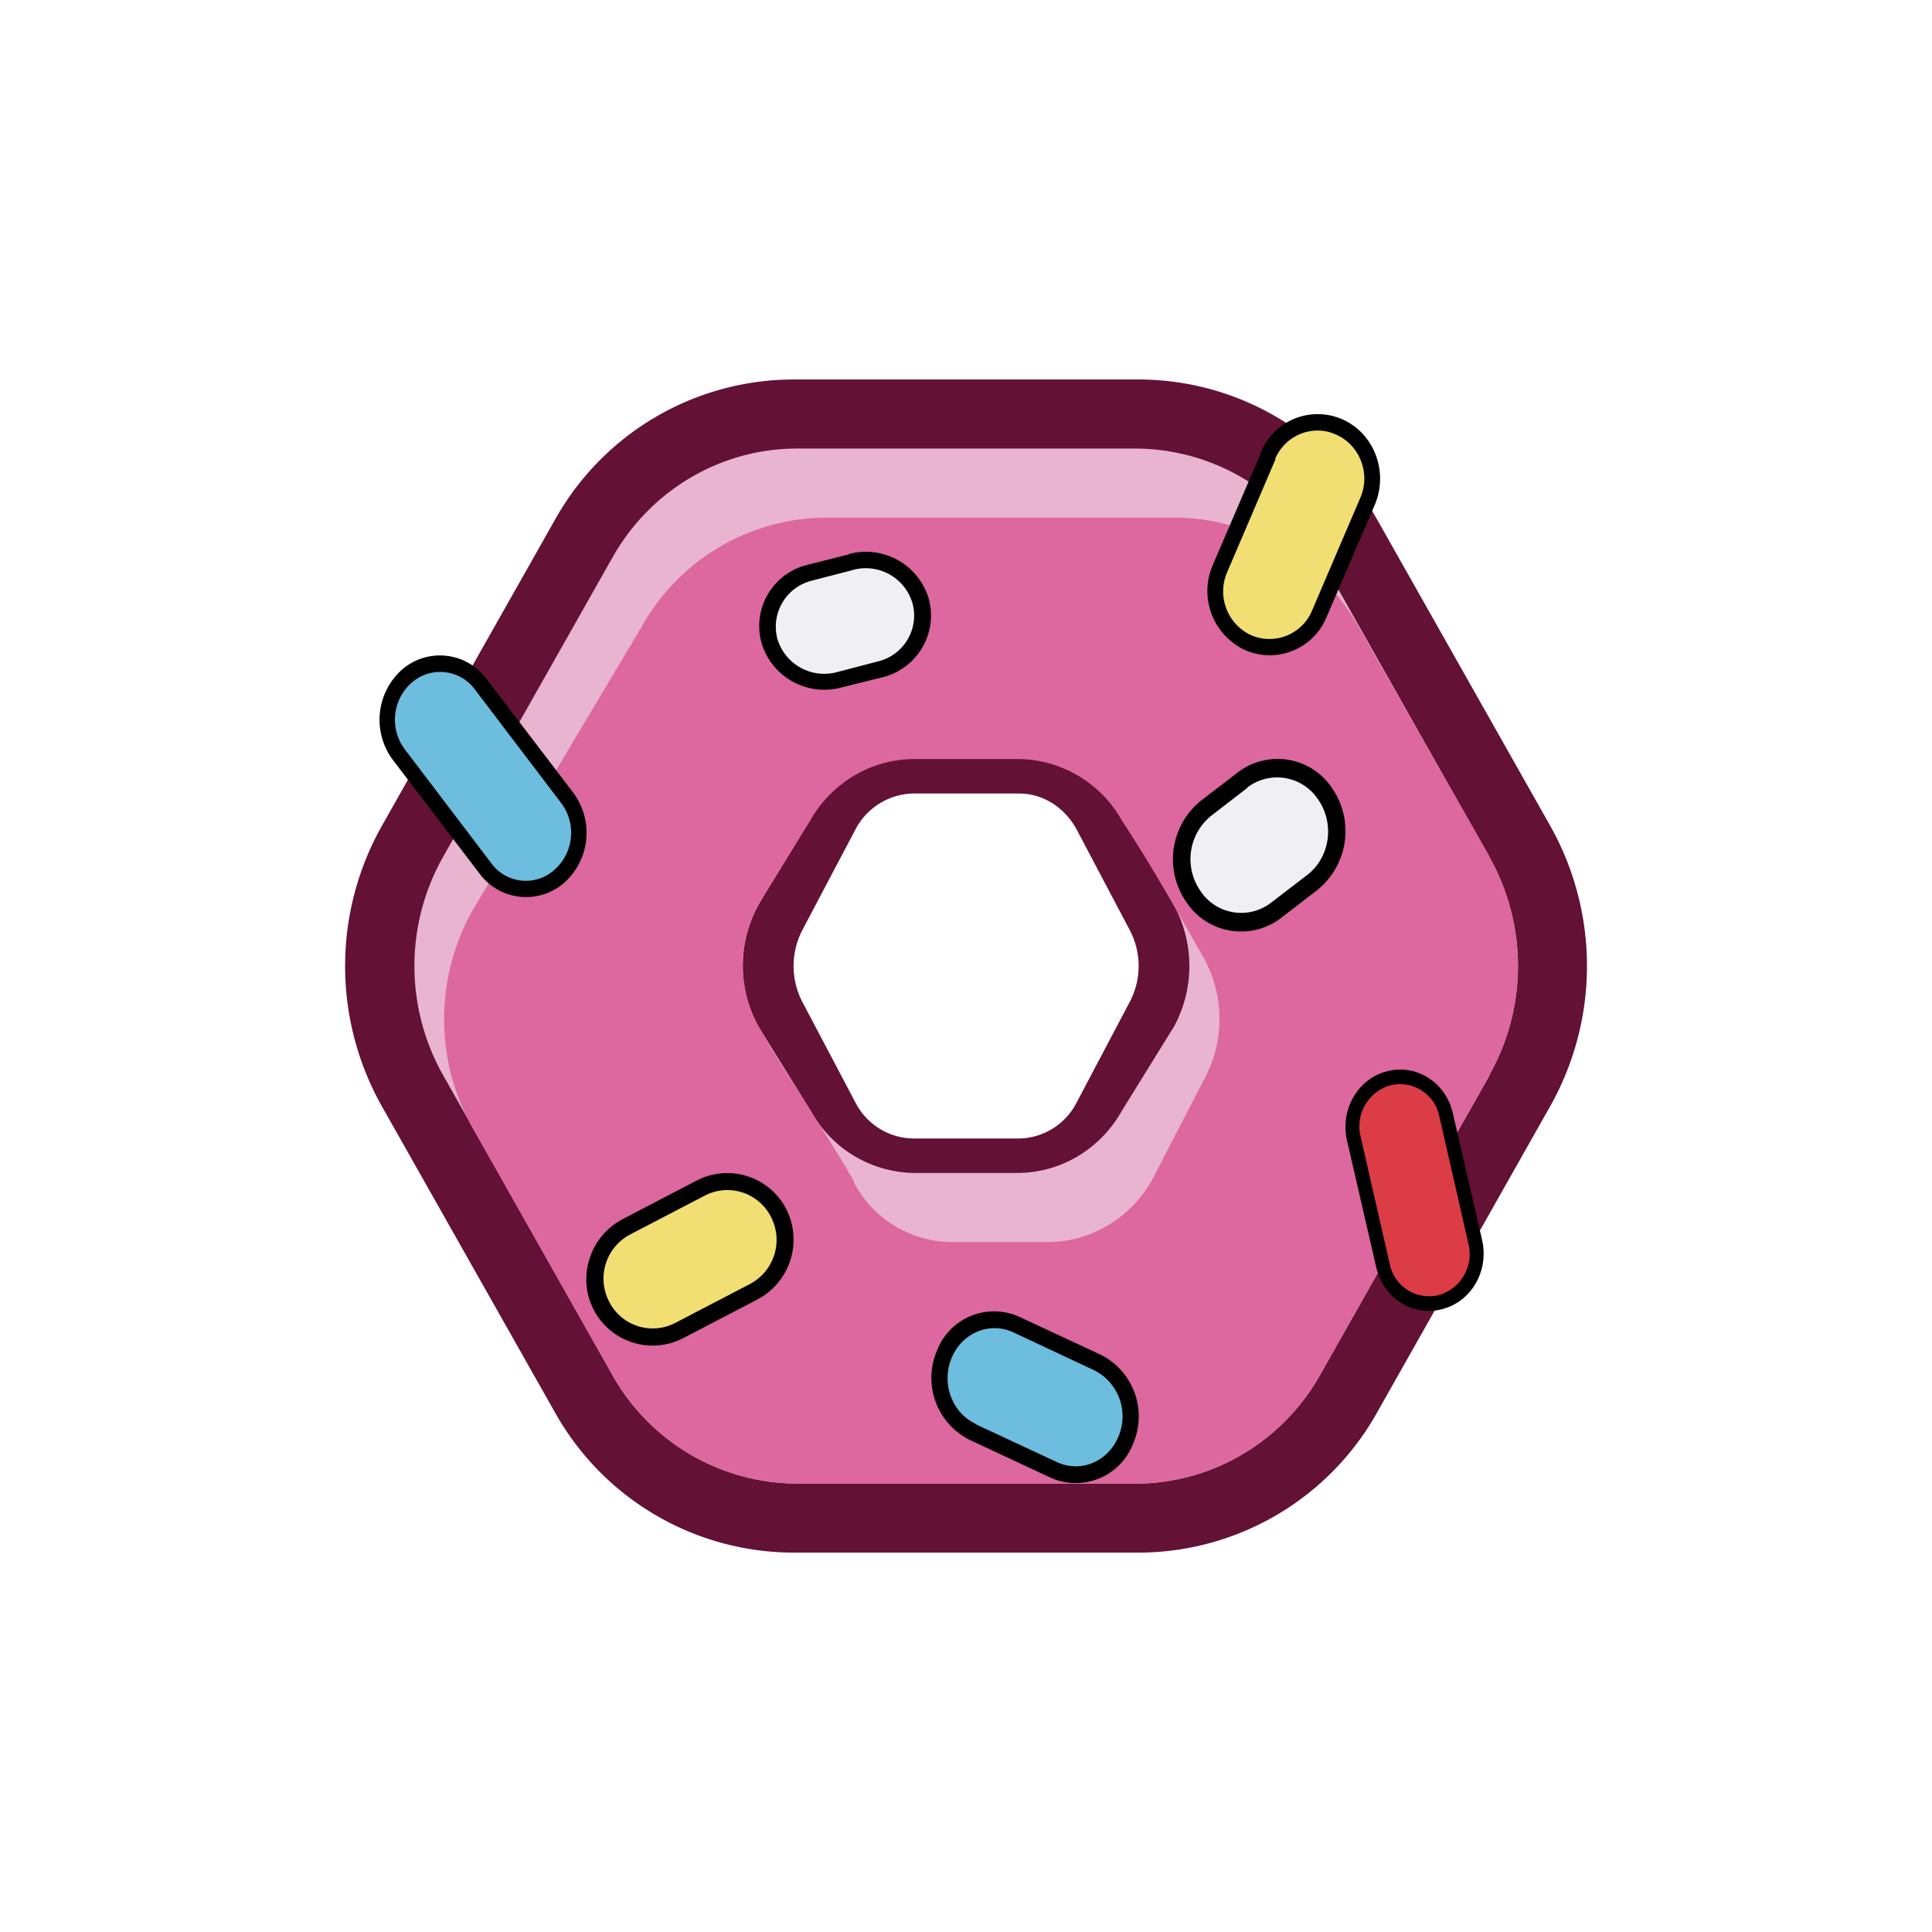 <svg xmlns="http://www.w3.org/2000/svg" width="24" height="24" fill="none" viewBox="0 0 24 24"><path fill="#631134" d="M19.256 13.744a3.55 3.55 0 0 0 0-3.488L17.11 6.459a3.4 3.4 0 0 0-2.957-1.745H9.849A3.4 3.4 0 0 0 6.892 6.46l-2.147 3.797a3.55 3.55 0 0 0 0 3.488l2.147 3.797a3.4 3.4 0 0 0 2.957 1.745h4.303a3.4 3.4 0 0 0 2.957-1.745zm-5.224-2.194c.15.279.15.621 0 .9l-.656 1.243a.82.82 0 0 1-.72.45h-1.311a.82.82 0 0 1-.72-.45l-.656-1.243a.97.97 0 0 1 0-.9l.656-1.243a.83.83 0 0 1 .72-.45h1.311c.3 0 .57.172.72.45z"/><path fill="#E8B4D0" fill-rule="evenodd" d="M18.502 13.354a2.76 2.76 0 0 0 0-2.708l-2.1-3.72A2.64 2.64 0 0 0 14.1 5.572H9.9c-.942 0-1.82.514-2.292 1.354l-2.105 3.72a2.76 2.76 0 0 0 0 2.708l2.1 3.72A2.64 2.64 0 0 0 9.9 18.43h4.21c.942 0 1.82-.515 2.292-1.355l2.104-3.72zm-3.926-.587a1.58 1.58 0 0 0 0-1.534l-.643-1.127a1.49 1.49 0 0 0-1.294-.767h-1.277c-.536 0-1.029.291-1.299.767l-.634 1.123a1.56 1.56 0 0 0 0 1.534l.643 1.037a1.49 1.49 0 0 0 1.286.771h1.277c.536 0 1.028-.29 1.298-.767l.639-1.033z" clip-rule="evenodd"/><path fill="#DD679F" d="M18.502 10.646a2.76 2.76 0 0 1 0 2.708l-2.1 3.72A2.64 2.64 0 0 1 14.1 18.43H9.9a2.65 2.65 0 0 1-2.288-1.342l-1.74-3.073a2.76 2.76 0 0 1 0-2.708l2.1-3.523a2.64 2.64 0 0 1 2.301-1.354h4.312c.943 0 1.808.514 2.284 1.341l1.637 2.872zm-7.899 4.033a1.38 1.38 0 0 0 1.235.75h1.174c.536 0 1.028-.292 1.298-.768l.64-1.238a1.57 1.57 0 0 0 0-1.53c-.33-.579-.648-1.144-1.012-1.697a1.49 1.49 0 0 0-1.299-.767h-1.277c-.536 0-1.029.291-1.299.767l-.634 1.033a1.56 1.56 0 0 0 0 1.534c.343.596.84 1.316 1.179 1.911z"/><path fill="#000" d="M4.882 9.442a.834.834 0 0 1 .111-1.123.72.72 0 0 1 1.055.12l1.071 1.405a.834.834 0 0 1-.111 1.123.72.72 0 0 1-1.055-.12z"/><path fill="#6CBDDE" d="M5.032 9.313a.613.613 0 0 1 .086-.836.536.536 0 0 1 .78.086l1.071 1.41a.613.613 0 0 1-.086.836.53.53 0 0 1-.78-.086z"/><path fill="#000" d="M12.04 17.884a.86.86 0 0 1-.404-1.097.76.76 0 0 1 1.029-.428l1.011.471a.857.857 0 0 1 .403 1.097.764.764 0 0 1-1.029.429z"/><path fill="#6CBDDE" d="M12.12 17.687c-.295-.137-.428-.501-.3-.814.13-.317.472-.459.768-.322l1.007.472a.64.64 0 0 1 .3.819c-.129.317-.472.458-.767.32l-1.008-.47z"/><path fill="#000" d="M16.732 14.164c-.086-.381.137-.767.501-.857.365-.094.729.142.815.523l.364 1.577c.086.382-.137.767-.502.857-.364.095-.728-.141-.814-.522z"/><path fill="#DC3C46" d="M16.903 14.122a.53.53 0 0 1 .369-.64.5.5 0 0 1 .609.39l.36 1.578a.53.53 0 0 1-.37.639.5.5 0 0 1-.608-.39z"/><path fill="#000" d="M15.66 5.623a.764.764 0 0 1 1.02-.412c.39.176.57.648.4 1.055l-.6 1.397a.763.763 0 0 1-1.017.411.81.81 0 0 1-.398-1.054l.6-1.397z"/><path fill="#F1DF73" d="M15.84 5.7c.13-.3.472-.433.76-.3.29.129.428.48.3.78l-.6 1.402a.574.574 0 0 1-.76.308.6.6 0 0 1-.295-.784l.6-1.402z"/><path fill="#000" d="M10.543 6.883a.814.814 0 0 1 .995.557.79.79 0 0 1-.575.973l-.514.128a.814.814 0 0 1-.99-.557.783.783 0 0 1 .574-.968l.51-.129z"/><path fill="#F0EFF4" d="M10.595 7.08a.605.605 0 0 1 .741.416.586.586 0 0 1-.428.72l-.51.133a.607.607 0 0 1-.742-.416.59.59 0 0 1 .429-.72l.514-.133z"/><path fill="#000" d="M15.37 9.6a.813.813 0 0 1 1.182.197.94.94 0 0 1-.189 1.26l-.445.343a.816.816 0 0 1-1.183-.197.934.934 0 0 1 .188-1.26z"/><path fill="#F0EFF4" d="M15.493 9.784a.61.61 0 0 1 .883.15c.206.3.146.716-.137.935l-.446.342a.607.607 0 0 1-.882-.145.693.693 0 0 1 .137-.934l.445-.343z"/><path fill="#000" d="M8.653 14.666a.824.824 0 0 1 1.115.355.84.84 0 0 1-.356 1.12l-.922.48a.824.824 0 0 1-1.165-.989.84.84 0 0 1 .407-.486z"/><path fill="#F1DF73" d="M8.752 14.854a.607.607 0 0 1 .827.266.62.62 0 0 1-.266.832l-.921.48a.607.607 0 0 1-.827-.266.62.62 0 0 1 .265-.832z"/></svg>